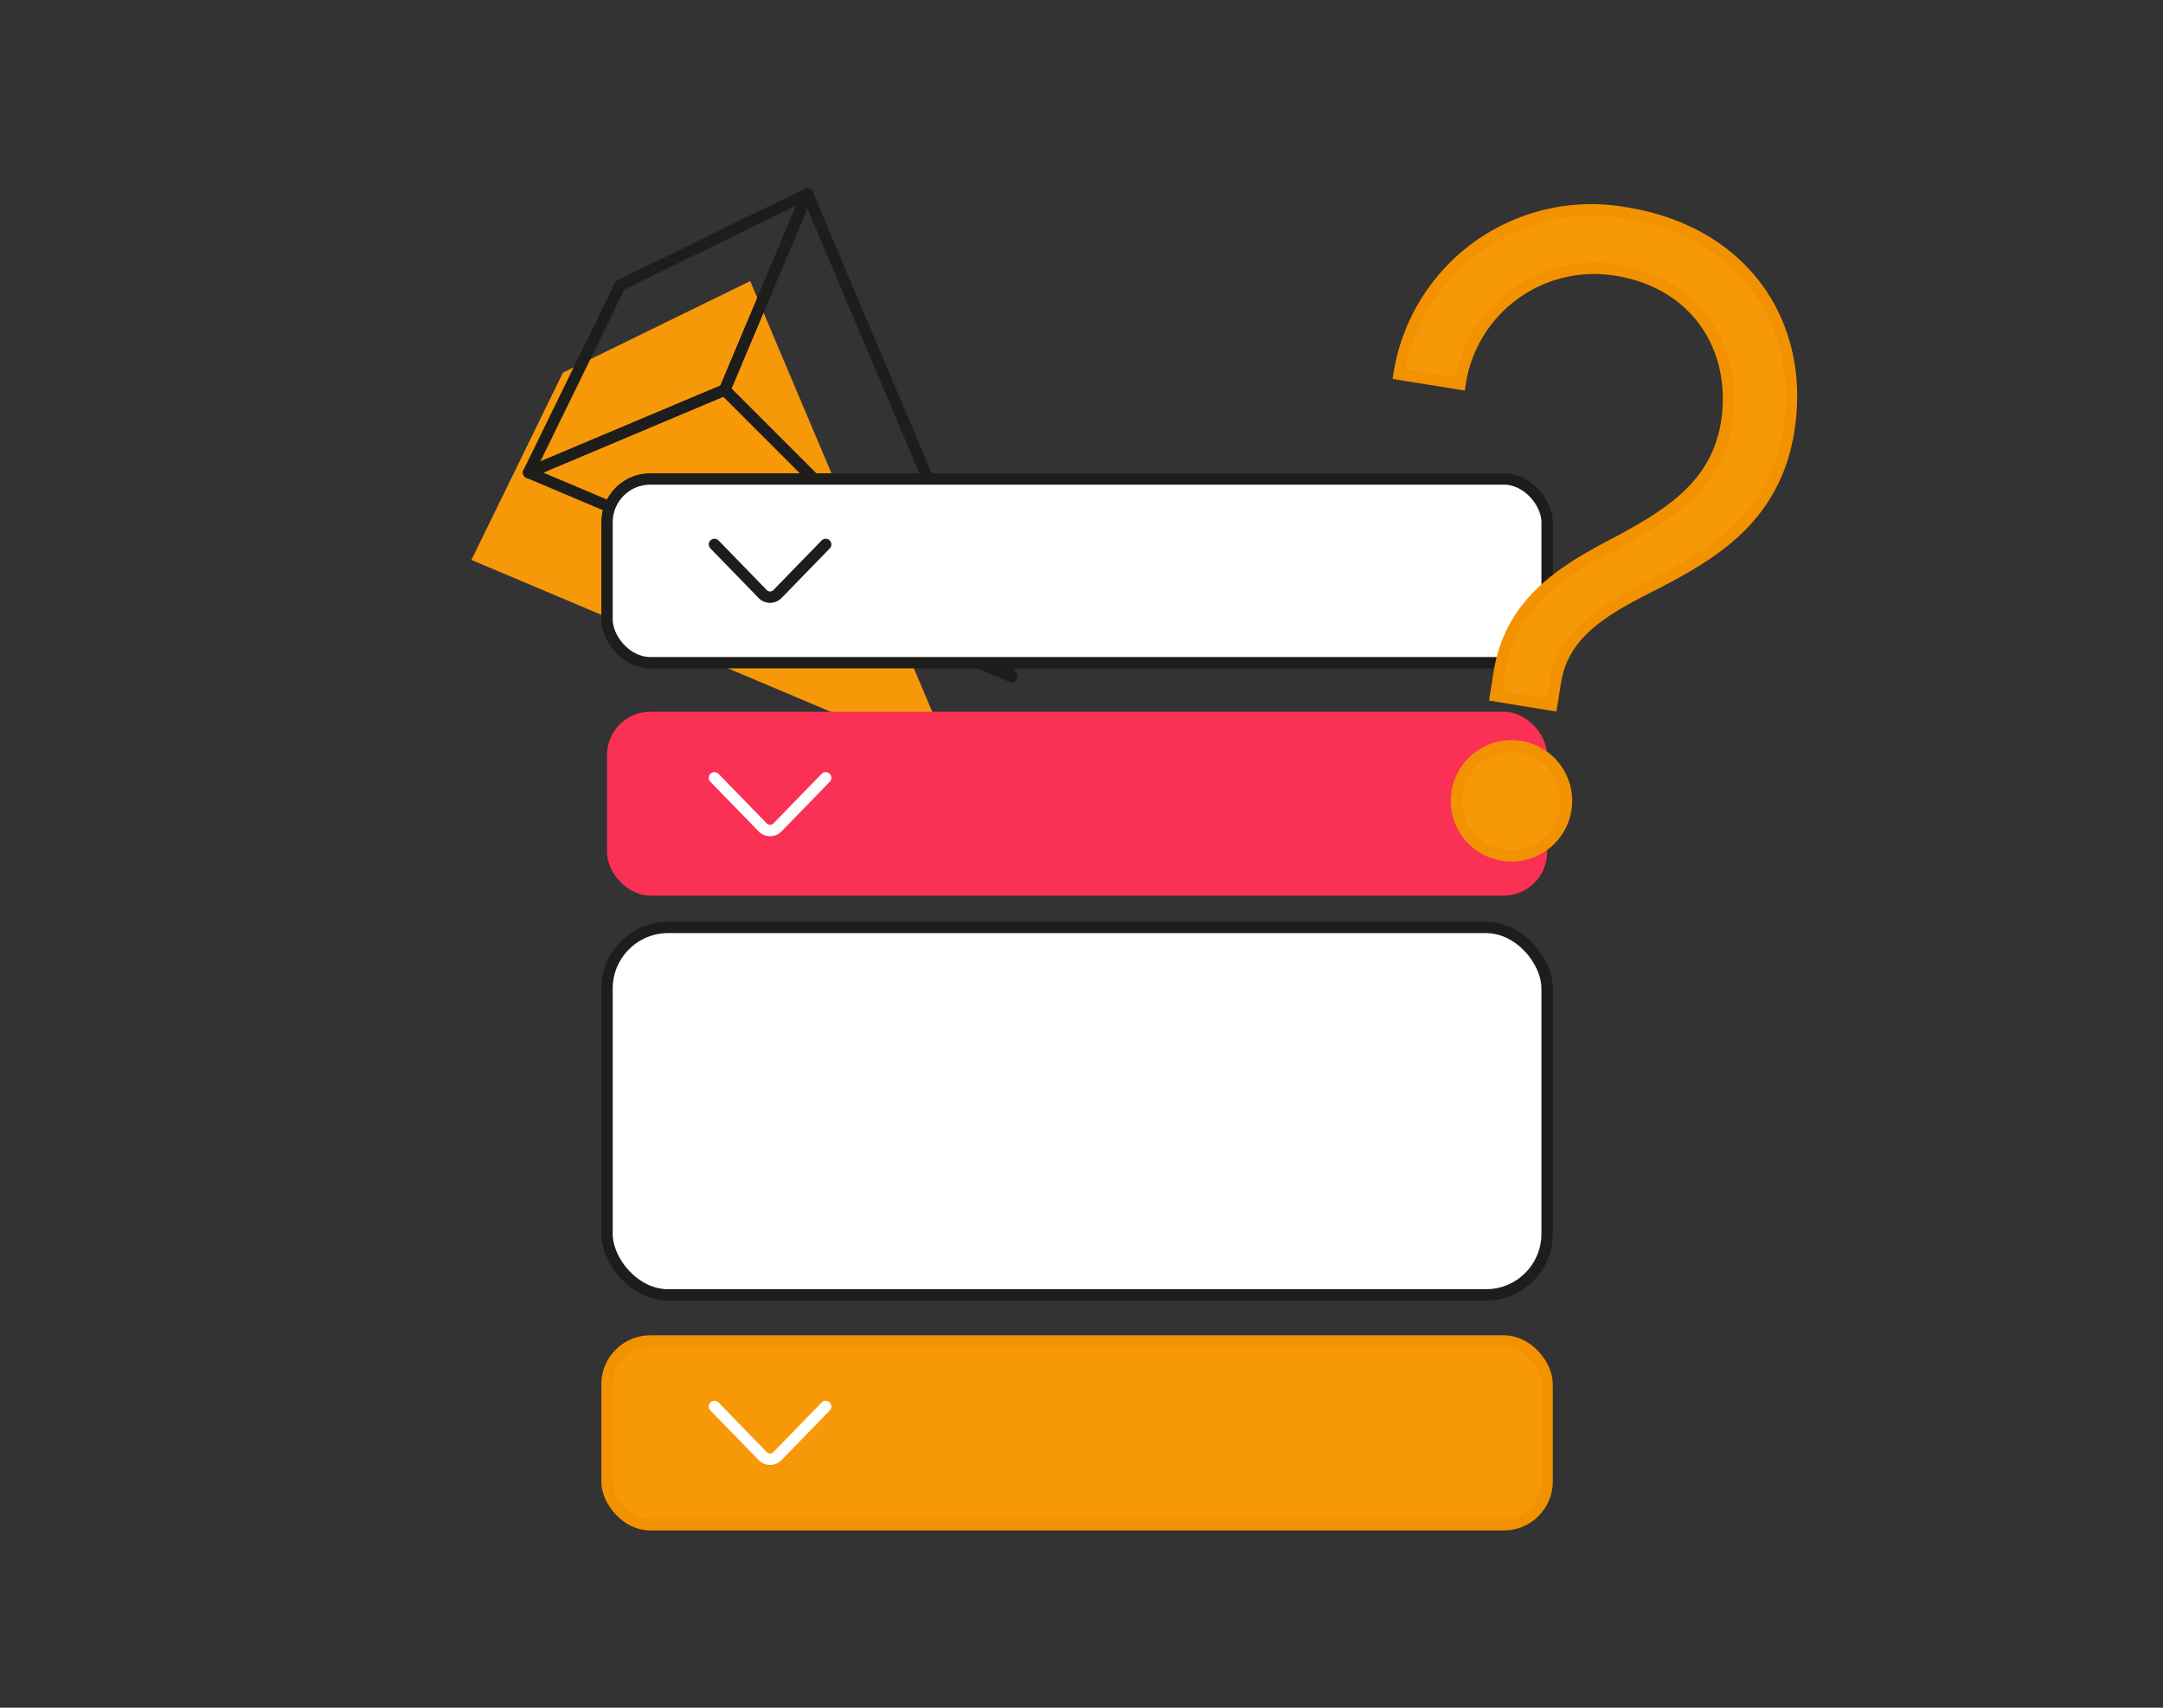 <svg xmlns="http://www.w3.org/2000/svg" id="Layer_1" data-name="Layer 1" viewBox="0 0 190 150"><rect x="0" y="0" width="190" height="150" fill="#333333" stroke="none"/><defs><style>.cls-1,.cls-5{fill:#f79808;}.cls-2,.cls-6{fill:none;stroke-linecap:round;stroke-linejoin:round;}.cls-2,.cls-3{stroke:#1d1d1b;}.cls-3{fill:#fff;}.cls-3,.cls-5{stroke-miterlimit:10;}.cls-4{fill:#fa3154;}.cls-5{stroke:#f39200;}.cls-6{stroke:#fff;}</style></defs><polygon class="cls-1" points="83.83 67.11 65.9 24.69 49.45 32.73 41.41 49.18 83.83 67.11"></polygon><polygon class="cls-2" points="46.43 41.51 54.47 25.06 70.92 17.02 63.66 34.25 46.43 41.51"></polygon><polyline class="cls-2" points="70.92 17.02 88.85 59.44 63.66 34.25 70.92 17.02"></polyline><polyline class="cls-2" points="46.43 41.51 88.85 59.44 63.66 34.25 46.43 41.51"></polyline><rect class="cls-3" x="53.32" y="42.07" width="82.58" height="16.14" rx="3.8"></rect><rect class="cls-4" x="53.32" y="62.52" width="82.58" height="16.14" rx="3.8"></rect><rect class="cls-3" x="53.32" y="81.46" width="82.58" height="32.28" rx="5.37"></rect><path class="cls-2" d="M72.53,47.82l-4.21,4.33a.91.91,0,0,1-1.35,0l-4.21-4.33"></path><rect class="cls-5" x="53.32" y="117.79" width="82.58" height="16.14" rx="3.8"></rect><path class="cls-6" d="M72.53,123.54l-4.21,4.33a.91.91,0,0,1-1.35,0l-4.21-4.33"></path><path class="cls-6" d="M72.53,68.32l-4.21,4.33a.91.91,0,0,1-1.35,0l-4.21-4.33"></path><path class="cls-5" d="M131.37,61.12l.32-2c1-6.26,5.59-9,10.38-11.49,4.46-2.41,8.71-4.94,9.6-10.52,1-6.49-2.65-12.25-9.68-13.38a11.91,11.91,0,0,0-13.74,10l-5.35-.86A17.09,17.09,0,0,1,142.8,18.7c10.46,1.68,15.81,9.83,14.32,19.14-1.27,7.86-6.93,10.95-12,13.59-4.77,2.36-7.85,4.45-8.5,8.5l-.32,2ZM128,69.58a4.83,4.83,0,0,1,9.54,1.53A4.83,4.83,0,1,1,128,69.58Z"></path></svg>
